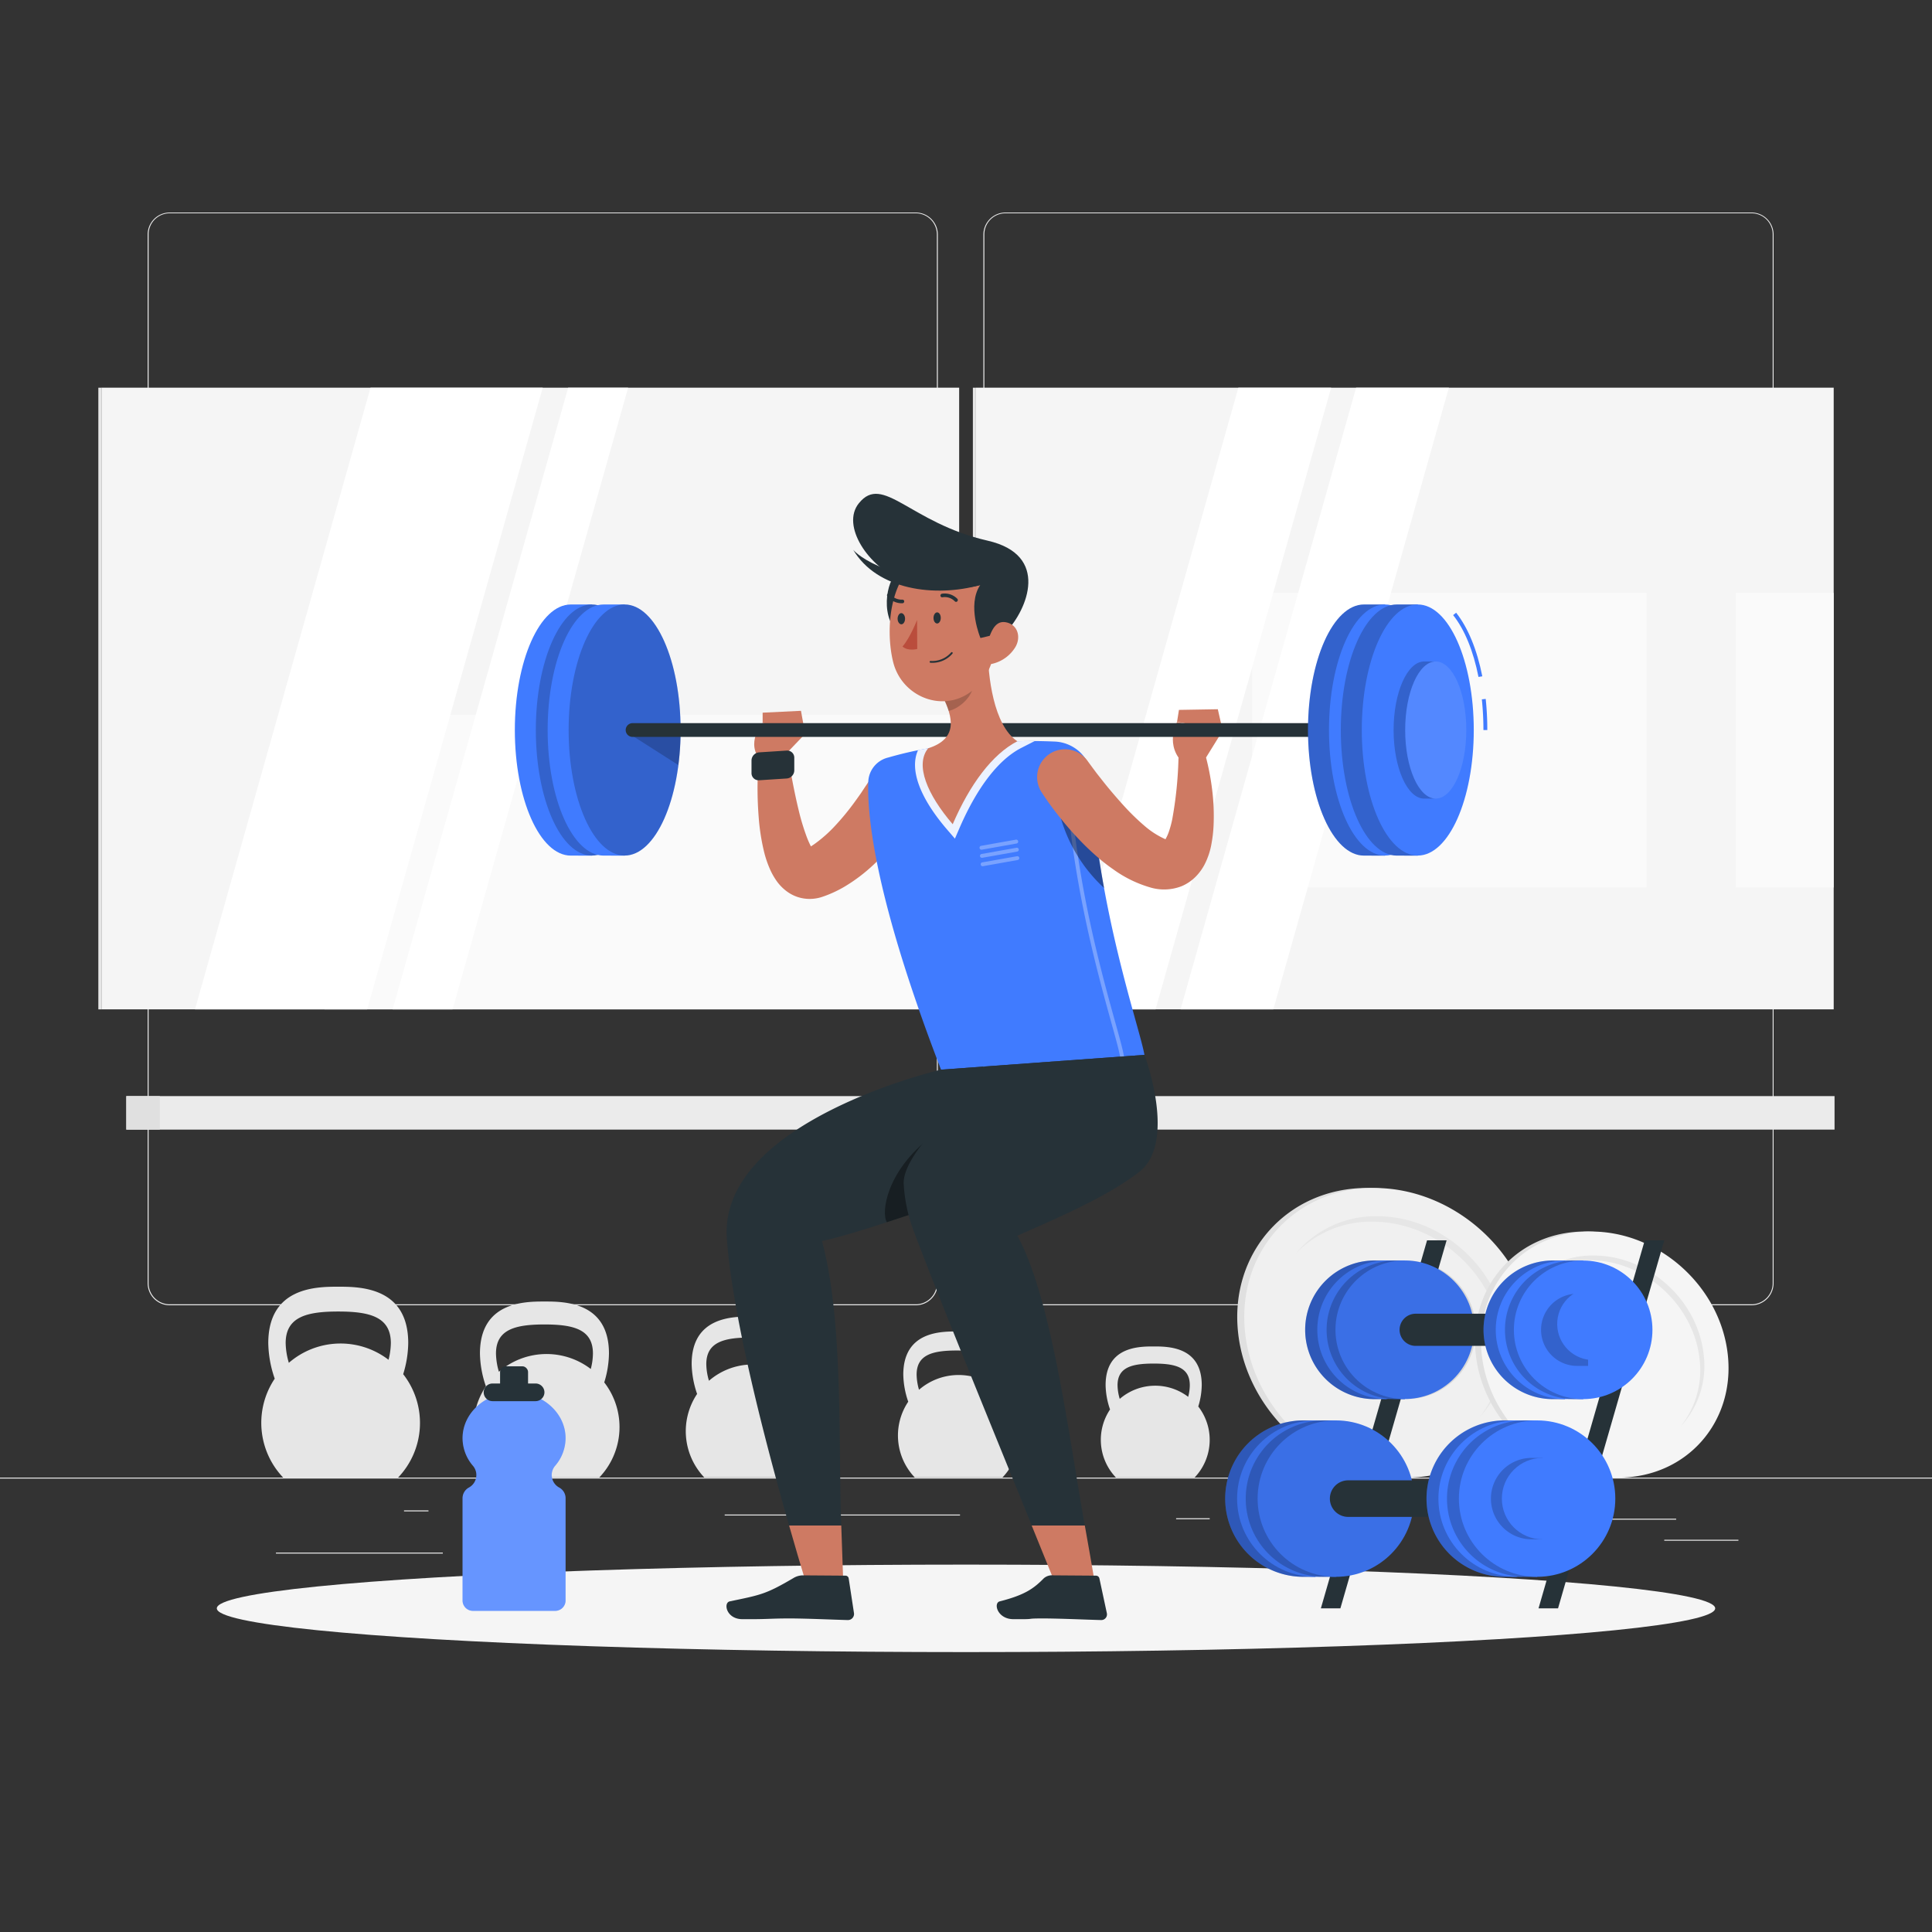 <svg xmlns="http://www.w3.org/2000/svg" viewBox="0 0 500 500"><rect x="0" y="0" width="500" height="500" fill="#333333" stroke="none"/><g id="freepik--background-complete--inject-59"><rect y="382.4" width="500" height="0.25" style="fill:#ebebeb"></rect><rect x="400.67" y="393.04" width="33.12" height="0.25" style="fill:#ebebeb"></rect><rect x="304.38" y="392.92" width="8.69" height="0.25" style="fill:#ebebeb"></rect><rect x="430.71" y="398.49" width="19.19" height="0.25" style="fill:#ebebeb"></rect><rect x="71.41" y="401.81" width="43.19" height="0.25" style="fill:#ebebeb"></rect><rect x="104.56" y="390.89" width="6.33" height="0.25" style="fill:#ebebeb"></rect><rect x="187.55" y="391.96" width="60.9" height="0.25" style="fill:#ebebeb"></rect><path d="M237,337.8H43.91a5.71,5.71,0,0,1-5.7-5.71V60.66A5.71,5.71,0,0,1,43.91,55H237a5.71,5.71,0,0,1,5.71,5.71V332.09A5.71,5.71,0,0,1,237,337.8ZM43.91,55.2a5.46,5.46,0,0,0-5.45,5.46V332.09a5.46,5.46,0,0,0,5.45,5.46H237a5.47,5.47,0,0,0,5.46-5.46V60.66A5.47,5.47,0,0,0,237,55.2Z" style="fill:#ebebeb"></path><path d="M453.31,337.8H260.21a5.72,5.72,0,0,1-5.71-5.71V60.66A5.72,5.72,0,0,1,260.21,55h193.1A5.71,5.71,0,0,1,459,60.66V332.09A5.71,5.71,0,0,1,453.31,337.8ZM260.21,55.2a5.47,5.47,0,0,0-5.46,5.46V332.09a5.47,5.47,0,0,0,5.46,5.46h193.1a5.47,5.47,0,0,0,5.46-5.46V60.66a5.47,5.47,0,0,0-5.46-5.46Z" style="fill:#ebebeb"></path><path d="M74.75,352.7a19.15,19.15,0,0,1-.82-5.11c0-6.78,5.44-8.17,13.61-8.17s13.61,1.39,13.61,8.17a18,18,0,0,1-.6,4.32,20.41,20.41,0,0,0-25.8.79Zm29.59,2.95a28.21,28.21,0,0,0,1.31-8.06C105.65,333,93,333,87.54,333s-18.11,0-18.11,14.61a29.27,29.27,0,0,0,1.67,9.19,20.53,20.53,0,0,0,2.21,25.62H103a20.48,20.48,0,0,0,1.37-26.75Z" style="fill:#e6e6e6"></path><path d="M129.11,355a17.63,17.63,0,0,1-.75-4.71c0-6.24,5-7.52,12.55-7.52s12.54,1.28,12.54,7.52a16,16,0,0,1-.56,4,18.85,18.85,0,0,0-23.78.73Zm27.28,2.73a26.09,26.09,0,0,0,1.21-7.44c0-13.46-11.7-13.46-16.69-13.46s-16.7,0-16.7,13.46a27.15,27.15,0,0,0,1.54,8.48,18.94,18.94,0,0,0,2,23.61h27.34a18.88,18.88,0,0,0,1.26-24.65Z" style="fill:#e6e6e6"></path><path d="M183.48,357.34a15.73,15.73,0,0,1-.69-4.3c0-5.72,4.59-6.89,11.48-6.89s11.48,1.17,11.48,6.89a15.13,15.13,0,0,1-.51,3.64,17.23,17.23,0,0,0-21.76.66Zm25,2.5a23.78,23.78,0,0,0,1.11-6.8c0-12.32-10.71-12.32-15.28-12.32S179,340.72,179,353a25,25,0,0,0,1.41,7.75,17.34,17.34,0,0,0,1.86,21.61h25a17.29,17.29,0,0,0,1.15-22.56Z" style="fill:#e6e6e6"></path><path d="M237.84,359.67a14.8,14.8,0,0,1-.62-3.91c0-5.19,4.16-6.25,10.41-6.25s10.42,1.06,10.42,6.25a13.88,13.88,0,0,1-.46,3.31,15.64,15.64,0,0,0-19.75.6Zm22.65,2.26a21.53,21.53,0,0,0,1-6.17c0-11.18-9.71-11.18-13.86-11.18s-13.86,0-13.86,11.18a22.61,22.61,0,0,0,1.28,7,15.71,15.71,0,0,0,1.69,19.6h22.7a15.69,15.69,0,0,0,1.05-20.47Z" style="fill:#e6e6e6"></path><path d="M289.78,362a12.89,12.89,0,0,1-.56-3.5c0-4.66,3.74-5.61,9.35-5.61s9.35.95,9.35,5.61a11.94,11.94,0,0,1-.42,3,14.06,14.06,0,0,0-17.72.54Zm20.33,2a19.4,19.4,0,0,0,.9-5.54c0-10-8.72-10-12.44-10s-12.44,0-12.44,10a20.09,20.09,0,0,0,1.15,6.31,14.12,14.12,0,0,0,1.51,17.6h20.38a14.09,14.09,0,0,0,.94-18.37Z" style="fill:#e6e6e6"></path><rect x="26.25" y="100.33" width="221.98" height="160.89" style="fill:#f5f5f5"></rect><rect x="84" y="185" width="164.22" height="76.22" style="fill:#fafafa"></rect><rect x="25.44" y="100.33" width="0.8" height="160.89" transform="translate(51.69 361.56) rotate(180)" style="fill:#e6e6e6"></rect><polygon points="140.46 100.33 95.89 100.33 50.46 261.22 95.03 261.22 140.46 100.33" style="fill:#fff"></polygon><polygon points="162.56 100.33 147.04 100.33 101.61 261.22 117.13 261.22 162.56 100.33" style="fill:#fff"></polygon><rect x="252.58" y="100.33" width="221.98" height="160.89" style="fill:#f5f5f5"></rect><rect x="324.07" y="153.44" width="102.04" height="76.22" style="fill:#fafafa"></rect><rect x="449.22" y="153.44" width="25.33" height="76.22" transform="translate(923.78 383.11) rotate(180)" style="fill:#fafafa"></rect><rect x="251.78" y="100.33" width="0.8" height="160.89" transform="translate(504.36 361.56) rotate(180)" style="fill:#e6e6e6"></rect><polygon points="344.5 100.33 320.49 100.33 275.05 261.22 299.06 261.22 344.5 100.33" style="fill:#fff"></polygon><polygon points="374.97 100.33 350.96 100.33 305.53 261.22 329.54 261.22 374.97 100.33" style="fill:#fff"></polygon><rect x="32.69" y="283.67" width="442.09" height="8.67" style="fill:#ebebeb"></rect><rect x="32.69" y="283.67" width="8.67" height="8.67" style="fill:#e0e0e0"></rect><path d="M353.84,307.44h1c20.31.52,38.39,17.1,40.62,37.48S383.22,381.88,363,382.39h-1c-20.69,0-39.32-16.78-41.58-37.47S333.15,307.44,353.84,307.44Zm5.2,43.71a5.47,5.47,0,0,0,5.54-6.22,7.13,7.13,0,0,0-6.9-6.23,5.48,5.48,0,0,0-5.55,6.23A7.13,7.13,0,0,0,359,351.15Z" style="fill:#e0e0e0"></path><path d="M354.65,307.45h1c20.7,0,39.31,16.79,41.58,37.49s-12.67,37.47-33.36,37.47h-1c-20.31-.51-38.39-17.09-40.63-37.46S334.45,308,354.65,307.45Zm5.76,43.7a5.47,5.47,0,0,0,5.54-6.22A7.13,7.13,0,0,0,359,338.7a5.48,5.48,0,0,0-5.54,6.23A7.13,7.13,0,0,0,360.41,351.15Z" style="fill:#f0f0f0"></path><path d="M335.42,324.34a26.93,26.93,0,0,1,19.74-8.17c16.66,0,31.65,13.5,33.48,30.16a27.32,27.32,0,0,1-5.81,20.53,27.17,27.17,0,0,0,7.06-21.93c-1.83-16.67-16.81-30.17-33.47-30.17A26.79,26.79,0,0,0,335.42,324.34Z" style="fill:#e6e6e6"></path><path d="M410.28,318.71h.82c17.26.44,32.62,14.53,34.52,31.84s-10.38,31.4-27.54,31.83h-.82c-17.58,0-33.4-14.26-35.33-31.84S392.7,318.71,410.28,318.71Zm4.42,37.14a4.66,4.66,0,0,0,4.71-5.29,6.07,6.07,0,0,0-5.87-5.29,4.65,4.65,0,0,0-4.71,5.29A6,6,0,0,0,414.7,355.85Z" style="fill:#e0e0e0"></path><path d="M411,318.72h.82c17.59,0,33.4,14.26,35.33,31.85s-10.76,31.84-28.35,31.84H418c-17.26-.43-32.62-14.52-34.52-31.83S393.81,319.16,411,318.72Zm4.89,37.13a4.65,4.65,0,0,0,4.71-5.29,6.06,6.06,0,0,0-5.87-5.29,4.65,4.65,0,0,0-4.71,5.29A6.06,6.06,0,0,0,415.86,355.85Z" style="fill:#f5f5f5"></path><path d="M394.63,333.06a22.89,22.89,0,0,1,16.77-6.93c14.16,0,26.89,11.47,28.45,25.62a23.26,23.26,0,0,1-4.94,17.45,23.08,23.08,0,0,0,6-18.64c-1.56-14.16-14.28-25.63-28.44-25.63A22.79,22.79,0,0,0,394.63,333.06Z" style="fill:#e6e6e6"></path></g><g id="freepik--Shadow--inject-59"><ellipse id="freepik--path--inject-59" cx="250" cy="416.24" rx="193.89" ry="11.32" style="fill:#f5f5f5"></ellipse></g><g id="freepik--Character--inject-59"><path d="M235,199.68a7.2,7.2,0,0,0-9.94,2.17l-.22.35-.42.66-.5.74c-.33.51-.67,1-1,1.52-.7,1-1.41,2-2.15,3a64.92,64.92,0,0,1-4.61,5.55,34.84,34.84,0,0,1-5,4.49c-.43.32-.86.61-1.29.89-.34-.64-.68-1.41-1-2.22a58.08,58.08,0,0,1-2.16-7.09c-1.22-5-2.16-10.34-3.05-15.55l0-.12a3.59,3.59,0,0,0-7.12.25,95.22,95.22,0,0,0-.2,17.06,55.74,55.74,0,0,0,1.36,8.9,27,27,0,0,0,1.65,4.85,17.71,17.71,0,0,0,1.53,2.71,11.82,11.82,0,0,0,2.86,2.93,9.82,9.82,0,0,0,5.2,1.85,10.11,10.11,0,0,0,2.74-.21,8.88,8.88,0,0,0,1.19-.33l.54-.19.31-.11a30.83,30.83,0,0,0,4.7-2.23,43.16,43.16,0,0,0,7.71-5.82,59.31,59.31,0,0,0,6.16-6.78c.92-1.19,1.81-2.4,2.65-3.64.42-.63.83-1.26,1.23-1.91l.59-1,.63-1.1A7.21,7.21,0,0,0,235,199.68Z" style="fill:#ce7a63"></path><path d="M202.79,195.75l5.58-5.83-11-2.84s-4.67,5.28-.34,9.91Z" style="fill:#ce7a63"></path><path d="M203.65,201.47l-7.16.46a1.84,1.84,0,0,1-2-1.86v-3.25a2.14,2.14,0,0,1,1.95-2.11l7.17-.46a1.83,1.83,0,0,1,1.95,1.86v3.25A2.13,2.13,0,0,1,203.65,201.47Z" style="fill:#263238"></path><polygon points="207.29 183.96 197.37 184.44 197.37 187.08 208.37 189.92 207.29 183.96" style="fill:#ce7a63"></polygon><path d="M224.71,202.28c-.34,9.36,2,30.94,18.83,74.55L296.18,273c-1.26-7.23-12.32-38.41-14-72.83-.22-4.33-4.33-8-9.08-8.25-3-.13-6.44-.2-9.78-.08a210.9,210.9,0,0,0-23.08,1.82,95.94,95.94,0,0,0-10.38,2.39A6.72,6.72,0,0,0,224.71,202.28Z" style="fill:#407BFF"></path><path d="M254,219.9a.49.49,0,0,1-.49-.42.5.5,0,0,1,.4-.58l9-1.6a.5.5,0,0,1,.18,1l-9,1.6Z" style="fill:#fff;opacity:0.3"></path><path d="M254.16,222a.5.5,0,0,1-.08-1l9-1.6a.49.49,0,0,1,.57.41.5.5,0,0,1-.4.58l-9,1.6Z" style="fill:#fff;opacity:0.3"></path><path d="M254.3,224.18a.49.49,0,0,1-.49-.42.5.5,0,0,1,.4-.58l9-1.59a.5.5,0,0,1,.58.4.51.51,0,0,1-.41.58l-9,1.6Z" style="fill:#fff;opacity:0.3"></path><path d="M290.36,273.83a.49.49,0,0,1-.49-.41c-.29-1.68-1.12-4.66-2.27-8.78-3.65-13.2-10.47-37.75-11.78-64.12a.5.5,0,0,1,1-.05c1.31,26.26,8.1,50.74,11.75,63.9,1.15,4.15,2,7.15,2.28,8.88a.5.5,0,0,1-.4.58Z" style="fill:#fff;opacity:0.3"></path><path d="M282.75,208.49c-4.93-2.24-9.65-3.63-9,0a39.59,39.59,0,0,0,12,21.34C284.48,223.09,283.43,215.91,282.75,208.49Z" style="opacity:0.4"></path><path d="M312.15,196l4.27-6.9-11.8-2.24s-3.47,6.21,2,11Z" style="fill:#ce7a63"></path><polygon points="315.17 183.55 305.11 183.72 304.62 186.81 316.42 189.05 315.17 183.55" style="fill:#ce7a63"></polygon><path d="M147.73,221.43c-8,0-14.49-14.55-14.49-32.5s6.49-32.49,14.49-32.49h5.43v65Z" style="fill:#407BFF"></path><ellipse cx="153.16" cy="188.93" rx="14.49" ry="32.49" style="fill:#407BFF"></ellipse><ellipse cx="153.16" cy="188.93" rx="14.49" ry="32.49" style="opacity:0.2"></ellipse><path d="M156.22,221.43c-8,0-14.49-14.55-14.49-32.5s6.49-32.49,14.49-32.49h5.43v65Z" style="fill:#407BFF"></path><ellipse cx="161.65" cy="188.93" rx="14.49" ry="32.49" style="fill:#407BFF"></ellipse><ellipse cx="161.65" cy="188.93" rx="14.49" ry="32.49" style="opacity:0.2"></ellipse><path d="M162.89,189.92,175.56,198a67.74,67.74,0,0,0,.57-8.35Z" style="opacity:0.2"></path><path d="M350.93,190.71H163.71a1.78,1.78,0,0,1-1.78-1.78h0a1.78,1.78,0,0,1,1.78-1.78H350.93a1.79,1.79,0,0,1,1.78,1.78h0A1.79,1.79,0,0,1,350.93,190.71Z" style="fill:#263238"></path><path d="M263.28,191.84a210.9,210.9,0,0,0-23.08,1.82c-.88.14-1.76.31-2.61.48h0c-2.25,4.92.38,12.23,7.46,20.48l2.08,2.42,1.27-2.93c4.53-10.39,10-17.48,15.81-20.5l3.56-1.82C266.28,191.77,264.77,191.79,263.28,191.84Z" style="fill:#fff;opacity:0.9"></path><path d="M255.61,167.9c.08,7,1.45,19.75,7.67,23.94C256.79,195.2,251,203,246.56,213.31c-6.63-7.72-9.81-15.38-6.36-19.65,7.87-2.49,6.39-8.17,3.75-13.41Z" style="fill:#ce7a63"></path><path d="M250.86,172.94l-6.91,7.3a22.85,22.85,0,0,1,1.56,3.74c3.07-.67,6.7-4.23,6.35-7.33A10.43,10.43,0,0,0,250.86,172.94Z" style="opacity:0.2"></path><path d="M232.2,148.35c-2.69,1.48-4.94,12.18,1.37,16.31S238.2,145.07,232.2,148.35Z" style="fill:#263238"></path><path d="M258.28,156.84c-.55,9.78-.37,15.53-5.28,20.65-7.39,7.71-19.47,3.51-21.86-6.19-2.14-8.73-.88-23.26,8.66-27.37A13.14,13.14,0,0,1,258.28,156.84Z" style="fill:#ce7a63"></path><path d="M233.57,150.29c-8.85-3.55-16-14.28-11.28-20.07,6.24-7.72,13.19,5.11,33.29,9.7,16.26,3.7,10.25,17.86,4.85,23.54-3.46.92-6.69,1.66-6.69,1.66s-3.57-8.46-.06-13.72C249.89,152.6,239.63,152.72,233.57,150.29Z" style="fill:#263238"></path><path d="M220.8,142.28s6.42,8.16,32.88,9.12C242,154.68,227,152.72,220.8,142.28Z" style="fill:#263238"></path><path d="M240.78,171.51a.22.22,0,0,1-.19-.24.24.24,0,0,1,.25-.22,6.43,6.43,0,0,0,5.3-2.19.23.23,0,1,1,.37.28,6.84,6.84,0,0,1-5.71,2.38Z" style="fill:#263238"></path><path d="M262.75,167.51a9.52,9.52,0,0,1-5.78,4.24c-3.18.77-2.75-1.6-1.73-4.53.92-2.65,1.83-6.72,5-6.19S264.32,164.91,262.75,167.51Z" style="fill:#ce7a63"></path><path d="M243.47,159.9c0,.8-.41,1.45-.93,1.46s-.95-.62-.95-1.42.41-1.44.93-1.46S243.47,159.11,243.47,159.9Z" style="fill:#263238"></path><path d="M234.23,160.1c0,.8-.41,1.45-.93,1.47s-1-.63-1-1.42.41-1.45.93-1.47S234.23,159.31,234.23,160.1Z" style="fill:#263238"></path><path d="M237.34,160.44s-1.79,4.62-3.77,6.88c1.42,1.29,3.81.63,3.81.63Z" style="fill:#ba4d3c"></path><path d="M247.46,155.76a.45.45,0,0,1-.34-.12,3.63,3.63,0,0,0-3.18-1.07.45.45,0,0,1-.55-.35.48.48,0,0,1,.36-.56,4.56,4.56,0,0,1,4,1.3.47.47,0,0,1,0,.66A.45.45,0,0,1,247.46,155.76Z" style="fill:#263238"></path><path d="M234,155.5a.4.4,0,0,1,0,.15.45.45,0,0,1-.46.47,4.76,4.76,0,0,1-3.9-1.81.45.45,0,0,1,.12-.64.47.47,0,0,1,.65.12,3.82,3.82,0,0,0,3.11,1.4A.49.49,0,0,1,234,155.5Z" style="fill:#263238"></path><path d="M313.7,204.36a64.66,64.66,0,0,0-1.65-8.61,3.6,3.6,0,0,0-7.07.74v.15a101.44,101.44,0,0,1-1.62,15.47,25.94,25.94,0,0,1-.91,3.29,11.4,11.4,0,0,1-.83,1.8l-.16-.08a21.64,21.64,0,0,1-5.05-3.21,59,59,0,0,1-5.21-5c-1.69-1.84-3.36-3.77-5-5.78-.8-1-1.58-2-2.37-3l-1.15-1.54-1.07-1.46-.17-.24a7.2,7.2,0,0,0-11.84,8.19c.49.75.87,1.31,1.3,1.94s.86,1.21,1.3,1.81c.87,1.19,1.79,2.34,2.72,3.49a83.17,83.17,0,0,0,6,6.62c1.09,1.06,2.21,2.1,3.39,3.11s2.45,2,3.77,2.91a31,31,0,0,0,9.44,4.66,12.53,12.53,0,0,0,8.25-.26,11.27,11.27,0,0,0,3.78-2.59,13.26,13.26,0,0,0,2.17-3,18.66,18.66,0,0,0,1.82-5.47,34.2,34.2,0,0,0,.54-4.87A55.33,55.33,0,0,0,313.7,204.36Z" style="fill:#ce7a63"></path><path d="M260,275.63l-16.45,1.2s-57.66,13.38-55.44,43.76c1.49,20.4,10.16,53.4,16.11,74.23h13.5c-.81-20.83.65-52.82-5-73.67,8.74-1.61,38.76-12.34,49.36-15.88A27.3,27.3,0,0,0,260,275.63Z" style="fill:#263238"></path><path d="M240.87,294.31c-11.35,8.62-12.92,19.45-11.35,22,5-1.62,10.38-3.45,15.45-5.19C245,305.05,245.53,290.78,240.87,294.31Z" style="opacity:0.4"></path><path d="M281.74,274.05,260,275.63l21.74-1.57Z" style="fill:#263238"></path><path d="M296.18,273,260,275.63s-27,20.86-26.11,31a40.82,40.82,0,0,0,2.49,11.73c7.27,19.34,21.78,54.54,30.64,76.44h13.73c-4.07-22.49-8.48-58.65-17.46-75,9.5-4.24,22.49-9.6,31.44-16.43C304.77,295.76,296.18,273,296.18,273Z" style="fill:#263238"></path><path d="M209.93,414l8.44.15s-.21-7.84-.65-19.35h-13.5C207.48,406.25,209.93,414,209.93,414Z" style="fill:#ce7a63"></path><path d="M207.82,407.7l11,.08a.83.83,0,0,1,.82.7l1.37,9a1.58,1.58,0,0,1-1.58,1.79c-4-.1-9.73-.38-14.73-.42-5.86,0-5.71.24-12.58.19-4.15,0-5-4.25-3.25-4.61,8-1.67,9.28-1.81,16.42-6A4.79,4.79,0,0,1,207.82,407.7Z" style="fill:#263238"></path><path d="M274.79,414l9.3.15s-1.28-7.91-3.34-19.35H267C271.63,406.23,274.79,414,274.79,414Z" style="fill:#ce7a63"></path><path d="M272.66,407.7l11,.08a.9.9,0,0,1,.86.7l1.93,9a1.47,1.47,0,0,1-1.47,1.79c-4-.1-9.75-.38-14.76-.42-5.86,0-1.08.24-7.95.19-4.15,0-5.26-4.18-3.53-4.61,6.47-1.64,8.81-3.32,11.43-6A3.3,3.3,0,0,1,272.66,407.7Z" style="fill:#263238"></path><path d="M353,221.43c-8,0-14.49-14.55-14.49-32.5S345,156.44,353,156.44h5.43v65Z" style="fill:#407BFF"></path><path d="M353,221.43c-8,0-14.49-14.55-14.49-32.5S345,156.44,353,156.44h5.43v65Z" style="opacity:0.2"></path><ellipse cx="358.43" cy="188.93" rx="14.49" ry="32.49" style="fill:#407BFF"></ellipse><path d="M361.49,221.43c-8,0-14.49-14.55-14.49-32.5s6.49-32.49,14.49-32.49h5.43v65Z" style="fill:#407BFF"></path><path d="M361.49,221.43c-8,0-14.49-14.55-14.49-32.5s6.49-32.49,14.49-32.49h5.43v65Z" style="opacity:0.2"></path><path d="M382.63,175.19c-1.32-6.71-3.59-12.25-6.56-16l.78-.62c3.08,3.9,5.41,9.59,6.77,16.46Z" style="fill:#407BFF"></path><path d="M384.91,188.93h-1a76.15,76.15,0,0,0-.41-7.94l1-.11A75.54,75.54,0,0,1,384.91,188.93Z" style="fill:#407BFF"></path><ellipse cx="366.92" cy="188.93" rx="14.49" ry="32.49" style="fill:#407BFF"></ellipse><path d="M368.61,206.68c-4.37,0-7.92-8-7.92-17.75s3.55-17.74,7.92-17.74h3v35.49Z" style="fill:#407BFF"></path><path d="M371.57,206.68h-3c-4.36,0-7.91-8-7.91-17.74s3.55-17.75,7.91-17.75h3c-4.37,0-7.91,7.94-7.91,17.75S367.2,206.68,371.57,206.68Z" style="opacity:0.2"></path><ellipse cx="371.57" cy="188.93" rx="7.91" ry="17.74" style="fill:#fff;opacity:0.1"></ellipse></g><g id="freepik--Dumbbell--inject-59"><polygon points="425.66 321 398.17 416.24 403.22 416.24 430.71 321 425.66 321" style="fill:#263238"></polygon><polygon points="341.84 416.24 346.89 416.24 374.38 321 369.32 321 341.84 416.24" style="fill:#263238"></polygon><path d="M337.32,408.08a20.24,20.24,0,0,1,0-40.48h3.08v40.48Z" style="fill:#407BFF"></path><path d="M337.32,408.08a20.24,20.24,0,0,1,0-40.48h3.08v40.48Z" style="opacity:0.2"></path><circle cx="340.4" cy="387.84" r="20.24" style="fill:#407BFF"></circle><path d="M337.32,367.6h3.08a20.24,20.24,0,1,1,0,40.48h-3.08a20.24,20.24,0,0,1,0-40.48Z" style="opacity:0.1"></path><path d="M342.63,408.08a20.24,20.24,0,0,1,0-40.48h3.08v40.48Z" style="fill:#407BFF"></path><path d="M342.63,408.08a20.24,20.24,0,0,1,0-40.48h3.08v40.48Z" style="opacity:0.2"></path><circle cx="345.71" cy="387.84" r="20.24" style="fill:#407BFF"></circle><path d="M342.63,367.6h3.08a20.24,20.24,0,1,1,0,40.48h-3.08a20.24,20.24,0,0,1,0-40.48Z" style="opacity:0.1"></path><path d="M348.9,392.57h34.6a.75.75,0,0,0,.75-.76v-7.94a.75.75,0,0,0-.75-.76H348.9a4.73,4.73,0,0,0-4.73,4.73h0A4.73,4.73,0,0,0,348.9,392.57Z" style="fill:#263238"></path><path d="M389.42,408.08a20.24,20.24,0,0,1,0-40.48h3.08v40.48Z" style="fill:#407BFF"></path><path d="M389.42,408.08a20.24,20.24,0,0,1,0-40.48h3.08v40.48Z" style="opacity:0.2"></path><circle cx="392.5" cy="387.84" r="20.24" style="fill:#407BFF"></circle><path d="M394.72,408.08a20.24,20.24,0,0,1,0-40.48h3.08v40.48Z" style="fill:#407BFF"></path><path d="M394.72,408.08a20.24,20.24,0,0,1,0-40.48h3.08v40.48Z" style="opacity:0.2"></path><circle cx="397.8" cy="387.84" r="20.24" style="fill:#407BFF"></circle><path d="M396.39,398.38a10.54,10.54,0,1,1,0-21.08h2.83v21.08Z" style="opacity:0.2"></path><circle cx="399.22" cy="387.84" r="10.54" style="fill:#407BFF"></circle><path d="M356.14,362.09a17.94,17.94,0,1,1,0-35.87h2.73v35.87Z" style="fill:#407BFF"></path><path d="M356.14,362.09a17.94,17.94,0,1,1,0-35.87h2.73v35.87Z" style="opacity:0.2"></path><circle cx="358.87" cy="344.16" r="17.93" transform="translate(9.34 697.79) rotate(-89.14)" style="fill:#407BFF"></circle><path d="M356.14,326.22h2.73a17.94,17.94,0,0,1,0,35.87h-2.73a17.94,17.94,0,1,1,0-35.87Z" style="opacity:0.1"></path><path d="M360.84,362.09a17.94,17.94,0,0,1,0-35.87h2.73v35.87Z" style="fill:#407BFF"></path><path d="M360.84,362.09a17.94,17.94,0,0,1,0-35.87h2.73v35.87Z" style="opacity:0.2"></path><circle cx="363.57" cy="344.16" r="17.93" transform="translate(13.97 702.5) rotate(-89.14)" style="fill:#407BFF"></circle><path d="M360.84,326.22h2.73a17.94,17.94,0,1,1,0,35.87h-2.73a17.94,17.94,0,0,1,0-35.87Z" style="opacity:0.1"></path><path d="M362.87,340h30.69a4.16,4.16,0,0,1,4.16,4.16v0a4.16,4.16,0,0,1-4.16,4.16H362.87a.66.66,0,0,1-.66-.66v-7A.66.66,0,0,1,362.87,340Z" transform="translate(759.93 688.31) rotate(-180)" style="fill:#263238"></path><path d="M402.3,362.09a17.94,17.94,0,1,1,0-35.87H405v35.87Z" style="fill:#407BFF"></path><path d="M402.3,362.09a17.94,17.94,0,1,1,0-35.87H405v35.87Z" style="opacity:0.2"></path><circle cx="405.03" cy="344.16" r="17.93" style="fill:#407BFF"></circle><path d="M407,362.09a17.94,17.94,0,0,1,0-35.87h2.73v35.87Z" style="fill:#407BFF"></path><path d="M407,362.09a17.94,17.94,0,0,1,0-35.87h2.73v35.87Z" style="opacity:0.2"></path><circle cx="409.72" cy="344.16" r="17.93" style="fill:#407BFF"></circle><path d="M408.47,353.49a9.34,9.34,0,1,1,0-18.67H411v18.67Z" style="opacity:0.2"></path><circle cx="410.98" cy="344.16" r="9.34" transform="matrix(1, -0.02, 0.02, 1, -5.52, 6.7)" style="fill:#407BFF"></circle></g><g id="freepik--Bottle--inject-59"><path d="M146.37,372.2c0-6.55-6-11.87-13.33-11.87s-13.33,5.32-13.33,11.87a11,11,0,0,0,2.72,7.18,3.68,3.68,0,0,1-1.08,5.6h0a3.15,3.15,0,0,0-1.64,2.77v26.46a2.68,2.68,0,0,0,2.68,2.68h21.3a2.68,2.68,0,0,0,2.68-2.68V387.75a3.14,3.14,0,0,0-1.65-2.77h0a3.68,3.68,0,0,1-1.08-5.6A11,11,0,0,0,146.37,372.2Z" style="fill:#407BFF"></path><path d="M146.37,372.2c0-6.55-6-11.87-13.33-11.87s-13.33,5.32-13.33,11.87a11,11,0,0,0,2.72,7.18,3.68,3.68,0,0,1-1.08,5.6h0a3.15,3.15,0,0,0-1.64,2.77v26.46a2.68,2.68,0,0,0,2.68,2.68h21.3a2.68,2.68,0,0,0,2.68-2.68V387.75a3.14,3.14,0,0,0-1.65-2.77h0a3.68,3.68,0,0,1-1.08-5.6A11,11,0,0,0,146.37,372.2Z" style="fill:#fff;opacity:0.2"></path><path d="M138.61,362.62H127.46a2.29,2.29,0,0,1-2.28-2.29h0a2.29,2.29,0,0,1,2.28-2.28h11.15a2.29,2.29,0,0,1,2.29,2.28h0A2.3,2.3,0,0,1,138.61,362.62Z" style="fill:#263238"></path><rect x="129.42" y="353.6" width="7.24" height="6.73" rx="1.44" style="fill:#263238"></rect></g></svg>
